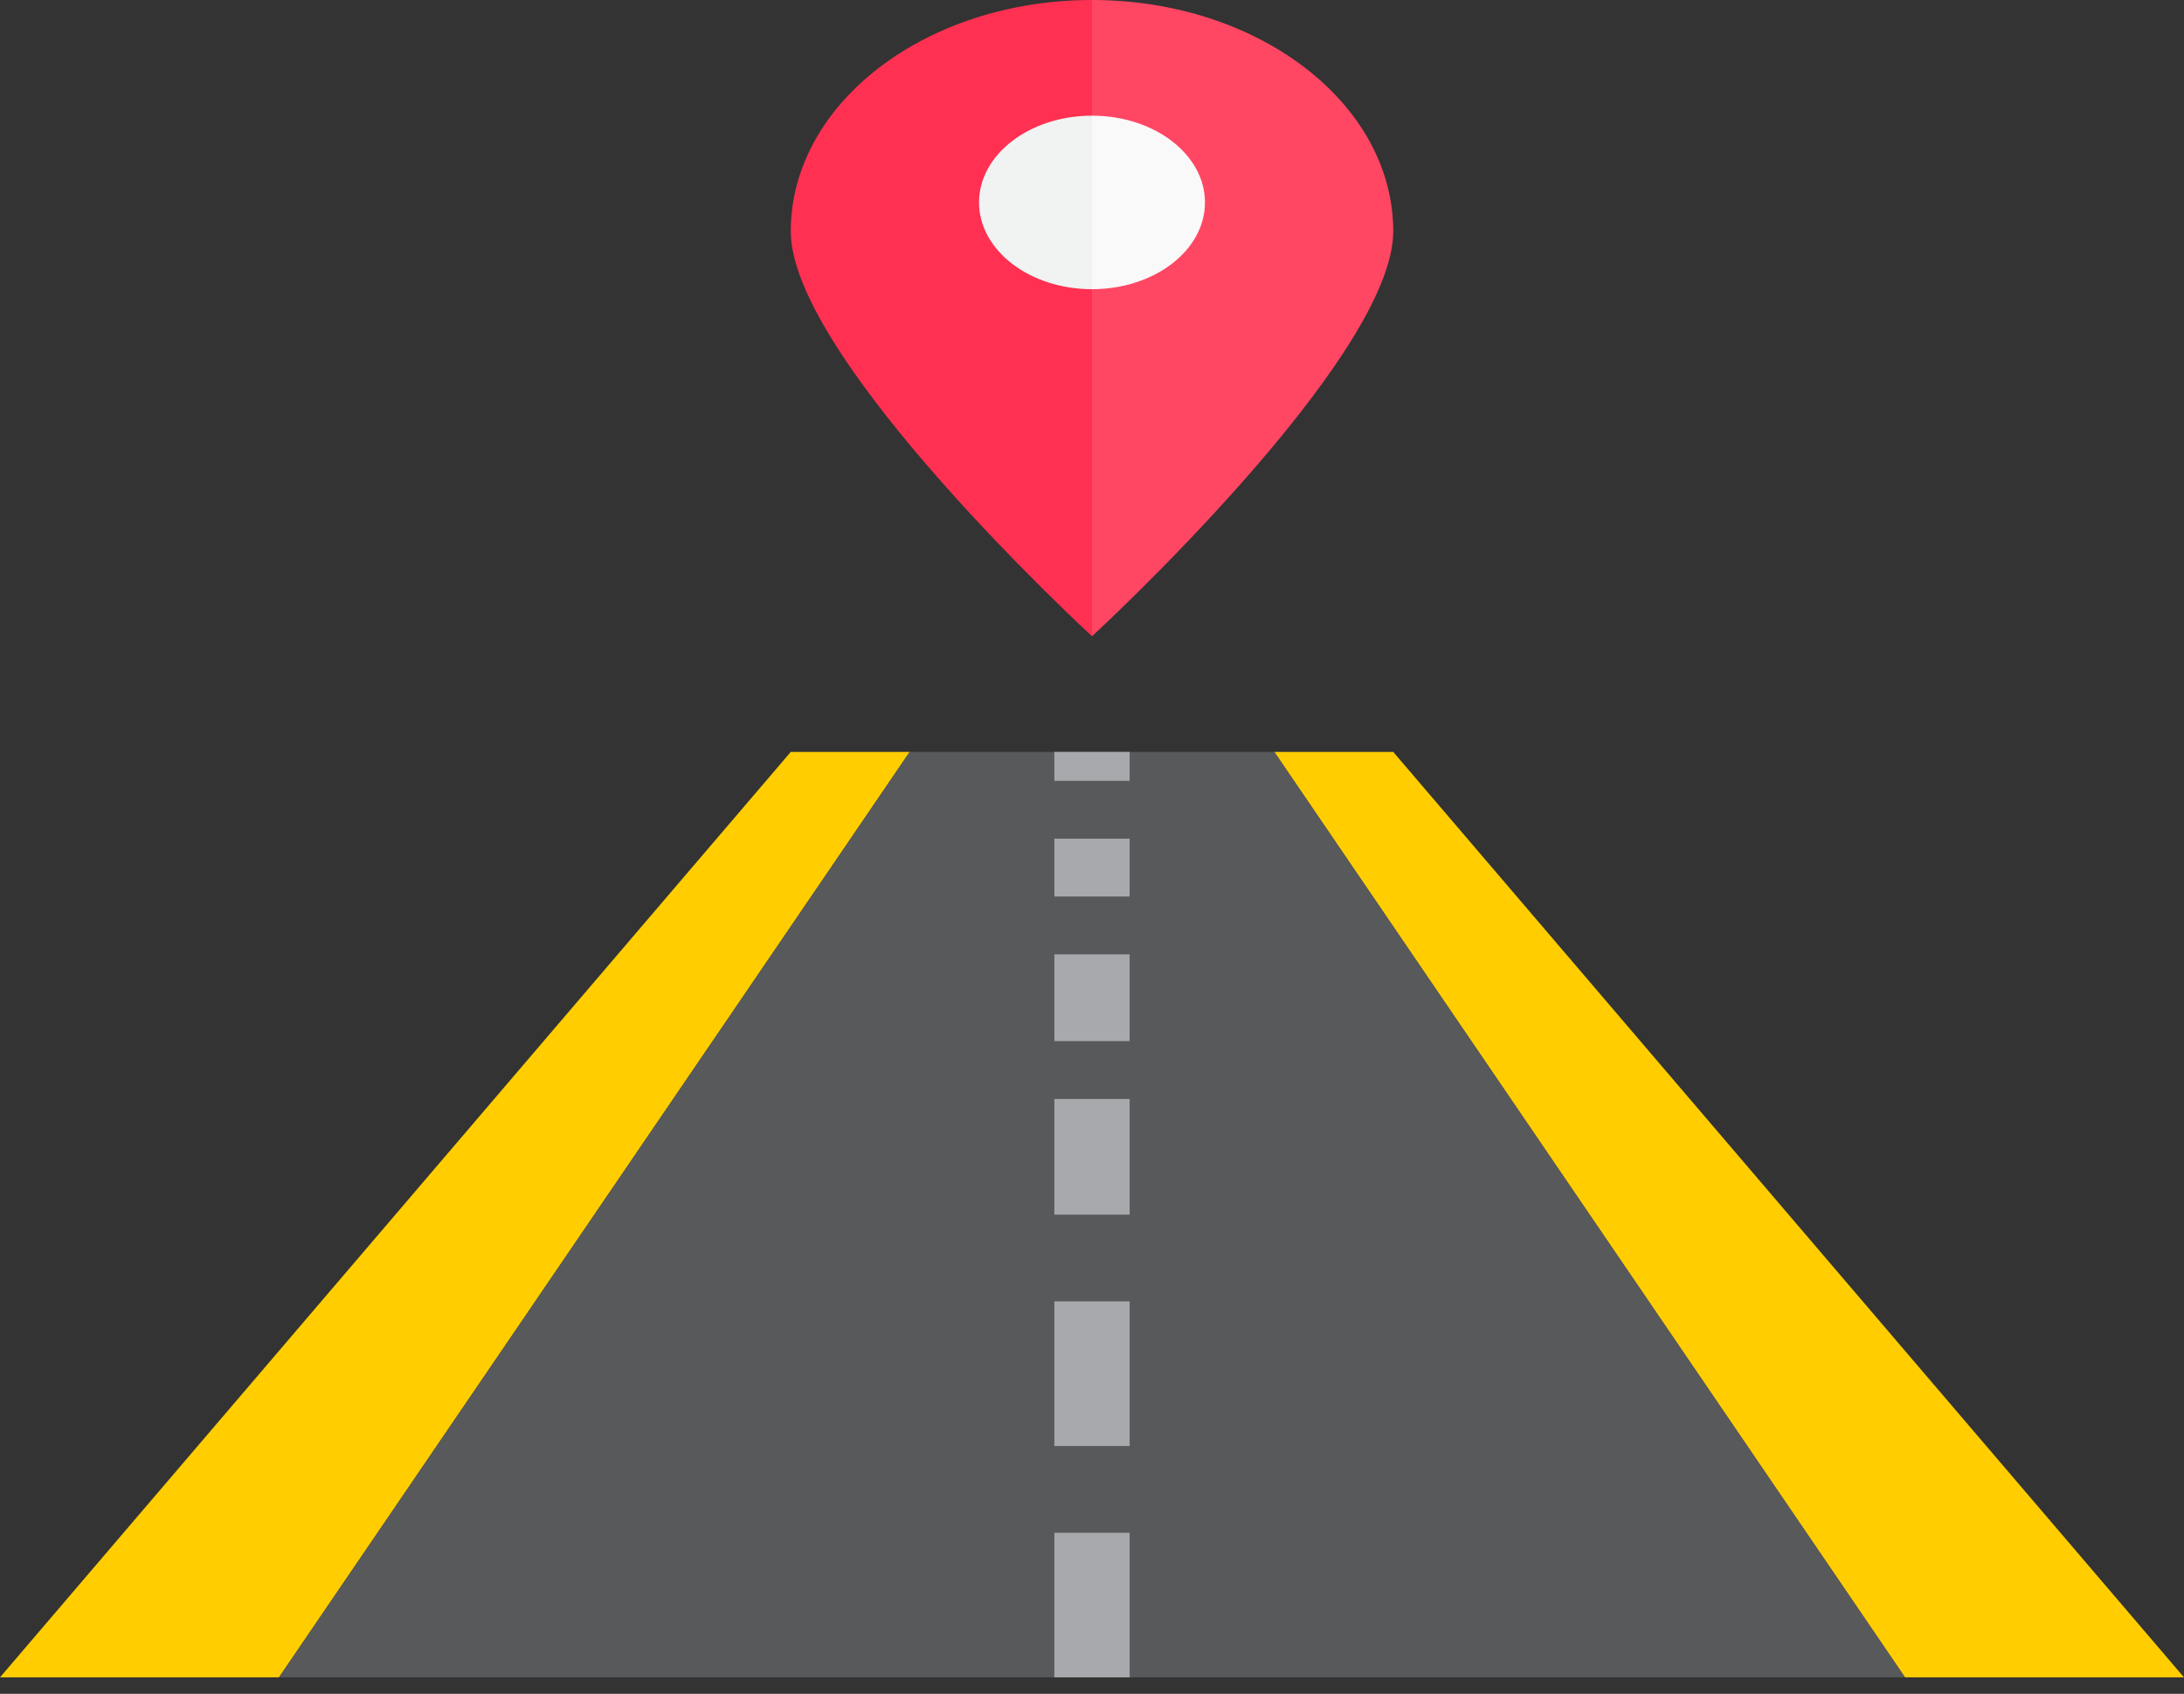 <svg width="98" height="76" viewBox="0 0 98 76" fill="none" xmlns="http://www.w3.org/2000/svg">
<rect x="0" y="0" width="98" height="76" fill="#333333" stroke="none"/>
<g clip-path="url(#clip0)">
<path d="M49 0V28.548C49 28.548 62.517 16.116 62.517 10.381C62.517 4.647 56.466 0 49 0Z" fill="#FF4764"/>
<path d="M35.483 10.381C35.483 16.116 49 28.548 49 28.548V0C41.534 0 35.483 4.647 35.483 10.381Z" fill="#FF3051"/>
<path d="M35.483 33.738L0 75.262H12.519L40.821 33.738H35.483Z" fill="#FFCD00"/>
<path d="M57.179 33.738L85.481 75.262H98L62.517 33.738H57.179Z" fill="#FFCD00"/>
<path d="M57.179 33.738H40.821L12.519 75.262H85.481L57.179 33.738Z" fill="#58595B"/>
<path d="M47.31 37.631H50.69V40.226H47.31V37.631Z" fill="#A7A9AC"/>
<path d="M47.31 33.738H50.69V35.036H47.31V33.738Z" fill="#A7A9AC"/>
<path d="M47.31 42.822H50.69V46.714H47.31V42.822Z" fill="#A7A9AC"/>
<path d="M47.31 49.31H50.69V54.5H47.31V49.31Z" fill="#A7A9AC"/>
<path d="M47.31 58.393H50.69V64.881H47.31V58.393Z" fill="#A7A9AC"/>
<path d="M47.31 68.774H50.69V75.262H47.31V68.774Z" fill="#A7A9AC"/>
<path d="M43.931 9.083C43.931 11.233 46.201 12.976 49 12.976V5.19C46.201 5.19 43.931 6.933 43.931 9.083Z" fill="#F1F2F2"/>
<path d="M49 5.19V12.976C51.799 12.976 54.069 11.233 54.069 9.083C54.069 6.933 51.799 5.19 49 5.19Z" fill="#F9F9F9"/>
</g>
<defs>
<clipPath id="clip0">
<rect width="98" height="75.262" fill="white"/>
</clipPath>
</defs>
</svg>
